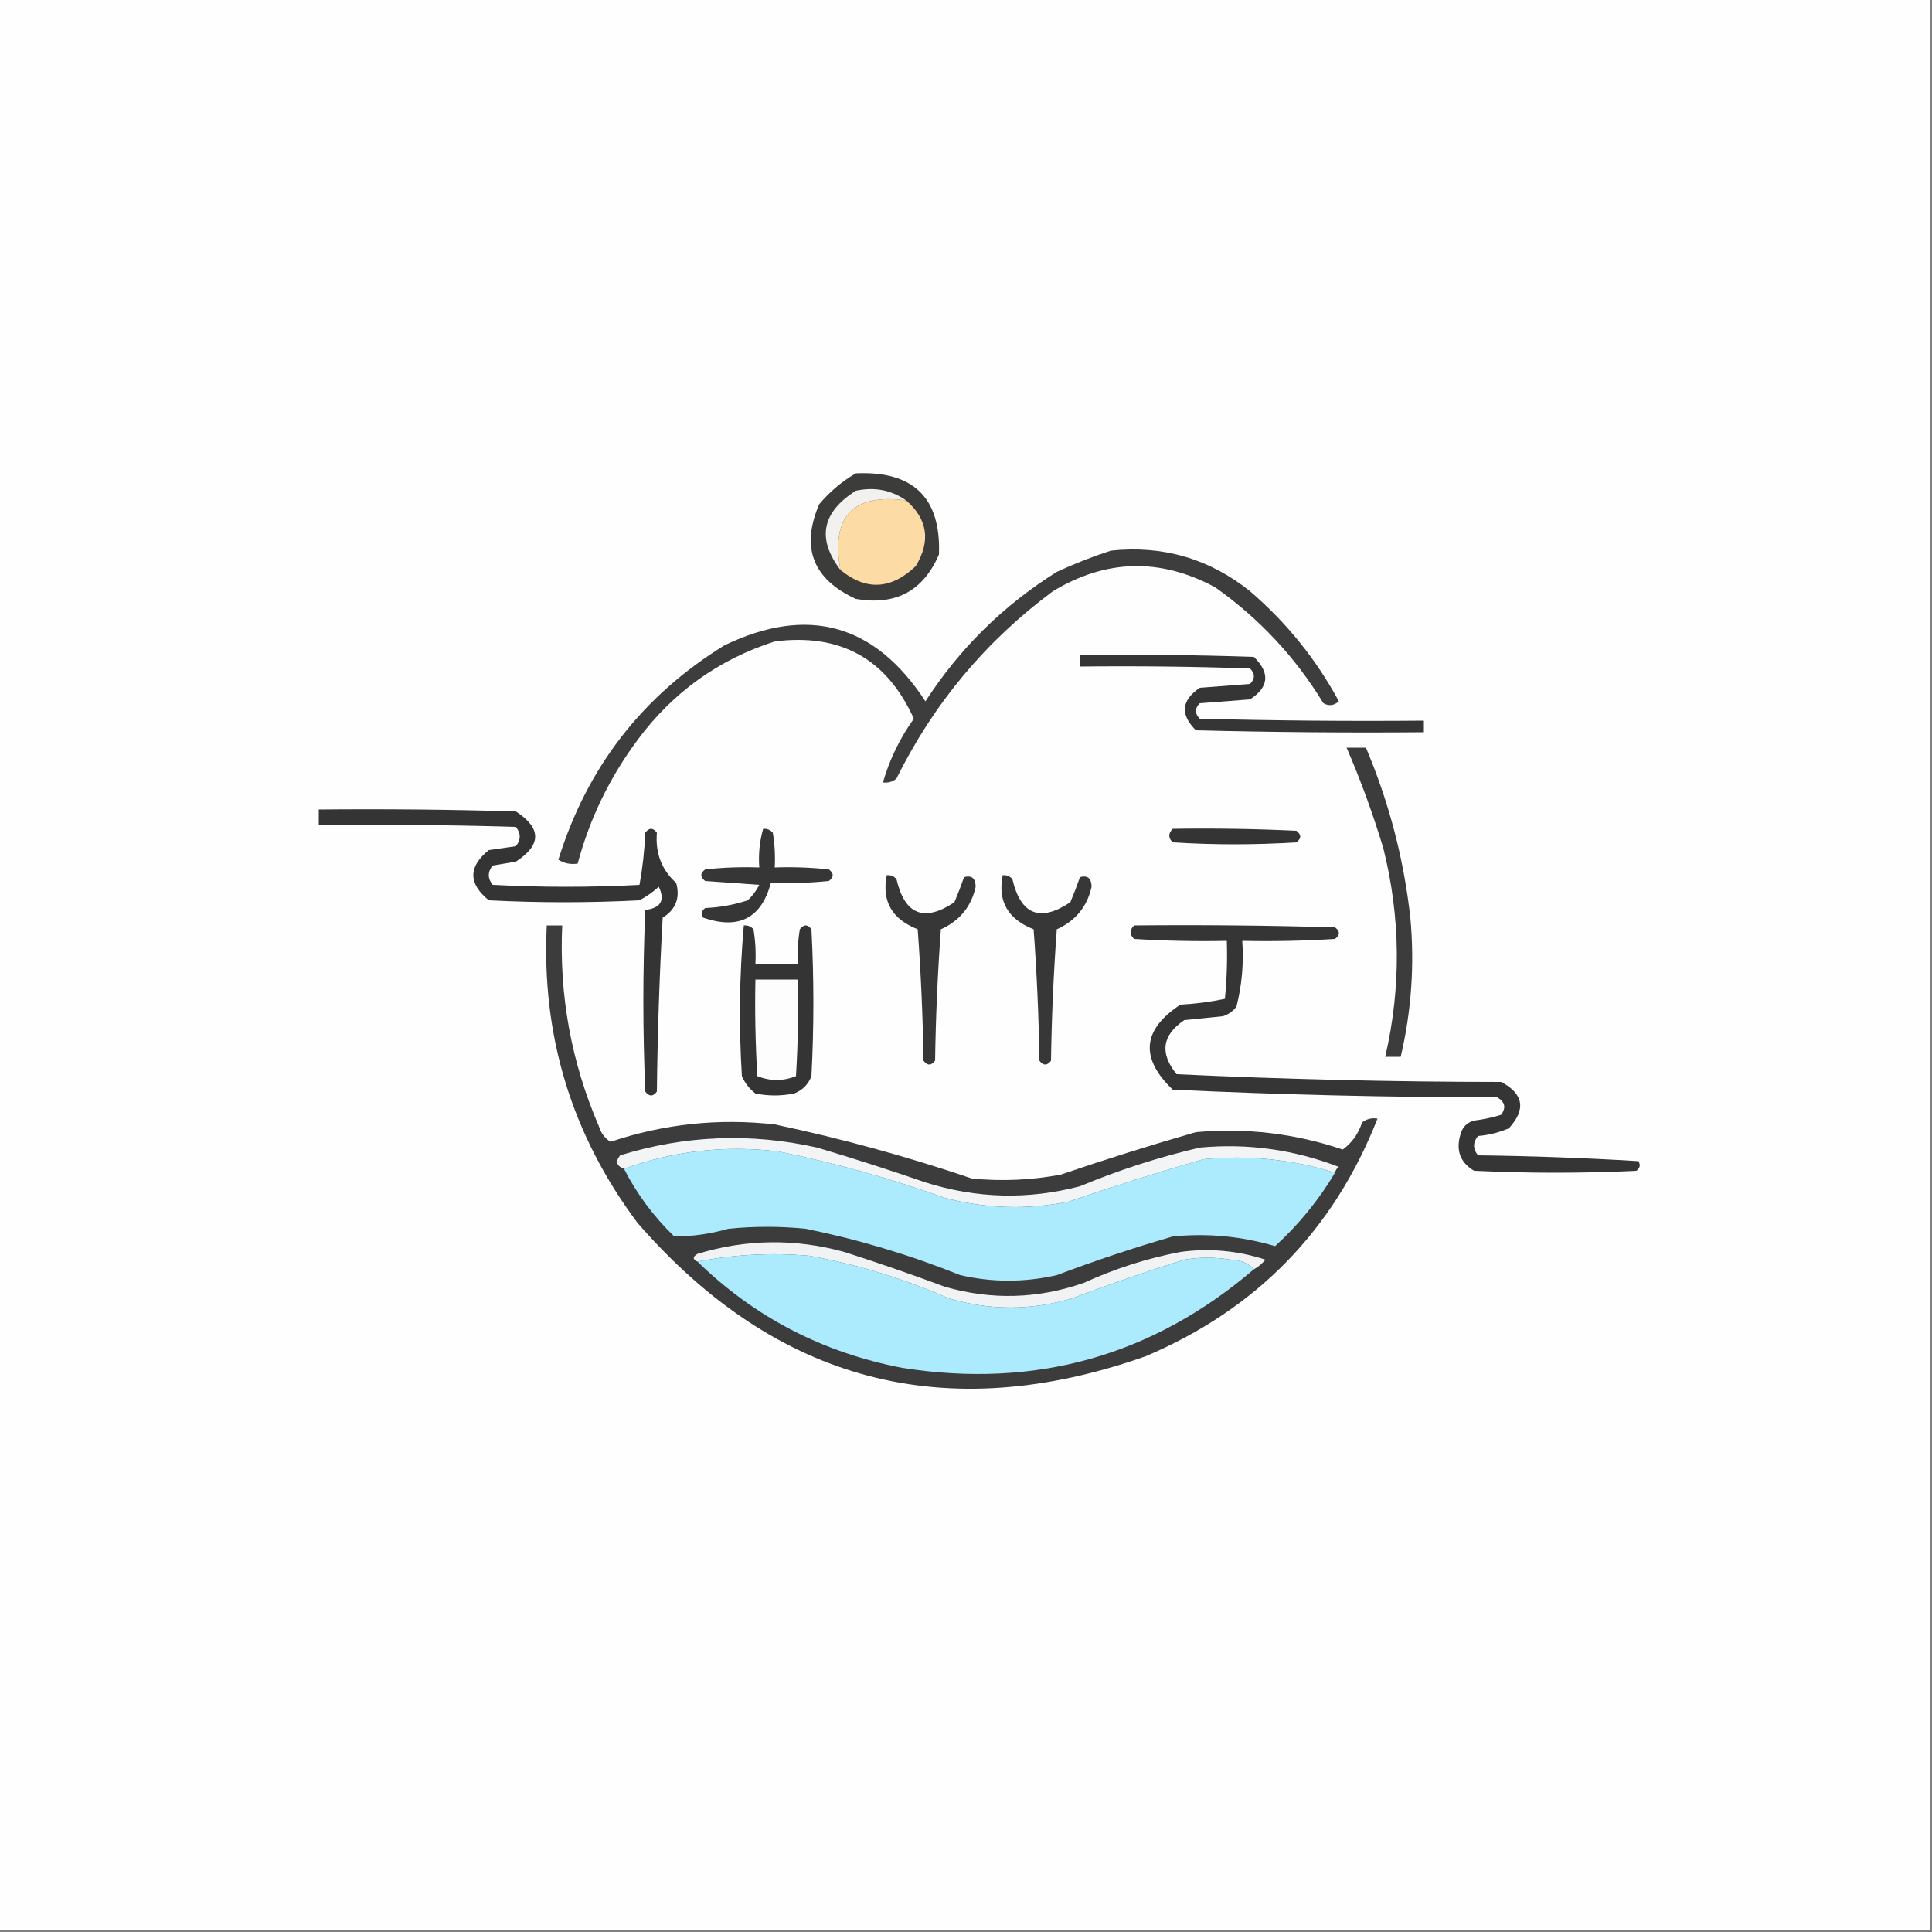 <?xml version="1.0" encoding="UTF-8"?>
<!DOCTYPE svg PUBLIC "-//W3C//DTD SVG 1.1//EN" "http://www.w3.org/Graphics/SVG/1.1/DTD/svg11.dtd">
<svg xmlns="http://www.w3.org/2000/svg" version="1.1" width="500px" height="500px" style="shape-rendering:geometricPrecision; text-rendering:geometricPrecision; image-rendering:optimizeQuality; fill-rule:evenodd; clip-rule:evenodd" xmlns:xlink="http://www.w3.org/1999/xlink">
<rect width="100%" height="100%" fill="#808080" stroke="none"/>
<g><path style="opacity:1" fill="#fefefe" d="M -0.5,-0.5 C 166.167,-0.5 332.833,-0.5 499.5,-0.5C 499.5,166.167 499.5,332.833 499.5,499.5C 332.833,499.5 166.167,499.5 -0.5,499.5C -0.5,332.833 -0.5,166.167 -0.5,-0.5 Z"/></g>
<g><path style="opacity:1" fill="#3c3c3b" d="M 221.5,122.5 C 236.391,121.827 243.557,128.827 243,143.5C 238.945,152.947 231.778,156.78 221.5,155C 210.361,149.894 207.195,141.727 212,130.5C 214.772,127.217 217.939,124.55 221.5,122.5 Z"/></g>
<g><path style="opacity:1" fill="#f2f1ef" d="M 234.5,129.5 C 220.669,127.666 215.002,133.666 217.5,147.5C 211.353,139.403 212.686,132.569 221.5,127C 226.304,125.969 230.637,126.802 234.5,129.5 Z"/></g>
<g><path style="opacity:1" fill="#fcdca4" d="M 234.5,129.5 C 240.084,134.344 240.917,140.01 237,146.5C 230.632,152.588 224.132,152.921 217.5,147.5C 215.002,133.666 220.669,127.666 234.5,129.5 Z"/></g>
<g><path style="opacity:1" fill="#3d3d3d" d="M 287.5,142.5 C 300.974,141.077 312.974,144.577 323.5,153C 332.966,161.128 340.633,170.628 346.5,181.5C 345.277,182.614 343.944,182.781 342.5,182C 335.256,170.088 325.923,160.088 314.5,152C 300.287,144.349 286.287,144.683 272.5,153C 255.133,165.877 241.633,182.044 232,201.5C 230.989,202.337 229.822,202.67 228.5,202.5C 230.204,196.59 232.871,191.09 236.5,186C 229.512,170.503 217.512,163.836 200.5,166C 185.925,170.702 174.092,179.202 165,191.5C 157.78,201.206 152.613,211.873 149.5,223.5C 147.712,223.785 146.045,223.452 144.5,222.5C 151.923,198.585 166.257,180.085 187.5,167C 209.098,156.618 226.432,161.452 239.5,181.5C 248.356,167.81 259.689,156.644 273.5,148C 278.159,145.842 282.825,144.009 287.5,142.5 Z"/></g>
<g><path style="opacity:1" fill="#353535" d="M 279.5,169.5 C 294.504,169.333 309.504,169.5 324.5,170C 328.747,174.163 328.414,177.829 323.5,181C 319.167,181.333 314.833,181.667 310.5,182C 309.167,183.333 309.167,184.667 310.5,186C 329.83,186.5 349.164,186.667 368.5,186.5C 368.5,187.5 368.5,188.5 368.5,189.5C 348.831,189.667 329.164,189.5 309.5,189C 305.381,184.927 305.715,181.26 310.5,178C 314.833,177.667 319.167,177.333 323.5,177C 324.833,175.667 324.833,174.333 323.5,173C 308.837,172.5 294.17,172.333 279.5,172.5C 279.5,171.5 279.5,170.5 279.5,169.5 Z"/></g>
<g><path style="opacity:1" fill="#3c3c3c" d="M 348.5,193.5 C 350.167,193.5 351.833,193.5 353.5,193.5C 359.469,207.579 363.302,222.245 365,237.5C 366.117,249.659 365.284,261.659 362.5,273.5C 361.167,273.5 359.833,273.5 358.5,273.5C 362.665,255.459 362.498,237.459 358,219.5C 355.318,210.618 352.152,201.951 348.5,193.5 Z"/></g>
<g><path style="opacity:1" fill="#343434" d="M 82.5,209.5 C 99.503,209.333 116.503,209.5 133.5,210C 140.167,214.333 140.167,218.667 133.5,223C 131.5,223.333 129.5,223.667 127.5,224C 126.167,225.667 126.167,227.333 127.5,229C 140.167,229.667 152.833,229.667 165.5,229C 166.303,224.586 166.803,220.086 167,215.5C 168,214.167 169,214.167 170,215.5C 169.57,220.8 171.237,225.133 175,228.5C 176.059,232.381 174.892,235.381 171.5,237.5C 170.667,252.489 170.167,267.489 170,282.5C 169,283.833 168,283.833 167,282.5C 166.333,266.833 166.333,251.167 167,235.5C 171.005,235.018 172.172,233.018 170.5,229.5C 168.972,230.861 167.305,232.028 165.5,233C 152.5,233.667 139.5,233.667 126.5,233C 121.167,228.667 121.167,224.333 126.5,220C 128.833,219.667 131.167,219.333 133.5,219C 134.833,217.333 134.833,215.667 133.5,214C 116.503,213.5 99.503,213.333 82.5,213.5C 82.5,212.167 82.5,210.833 82.5,209.5 Z"/></g>
<g><path style="opacity:1" fill="#343434" d="M 303.5,214.5 C 314.172,214.333 324.839,214.5 335.5,215C 336.833,216 336.833,217 335.5,218C 324.833,218.667 314.167,218.667 303.5,218C 302.316,216.855 302.316,215.688 303.5,214.5 Z"/></g>
<g><path style="opacity:1" fill="#363636" d="M 197.5,214.5 C 198.496,214.414 199.329,214.748 200,215.5C 200.498,218.482 200.665,221.482 200.5,224.5C 205.179,224.334 209.845,224.501 214.5,225C 215.833,226 215.833,227 214.5,228C 209.511,228.499 204.511,228.666 199.5,228.5C 197.034,237.652 191.2,240.652 182,237.5C 181.383,236.551 181.549,235.718 182.5,235C 186.287,234.84 189.954,234.174 193.5,233C 194.743,231.846 195.743,230.512 196.5,229C 191.833,228.667 187.167,228.333 182.5,228C 181.167,227 181.167,226 182.5,225C 187.155,224.501 191.821,224.334 196.5,224.5C 196.253,221.061 196.586,217.728 197.5,214.5 Z"/></g>
<g><path style="opacity:1" fill="#373737" d="M 229.5,226.5 C 230.496,226.414 231.329,226.748 232,227.5C 234.149,236.743 239.149,238.743 247,233.5C 247.912,231.341 248.745,229.175 249.5,227C 251.473,226.462 252.473,227.296 252.5,229.5C 251.361,234.643 248.361,238.31 243.5,240.5C 242.668,251.819 242.168,263.152 242,274.5C 241,275.833 240,275.833 239,274.5C 238.832,263.152 238.332,251.819 237.5,240.5C 230.822,237.881 228.155,233.215 229.5,226.5 Z"/></g>
<g><path style="opacity:1" fill="#373737" d="M 259.5,226.5 C 260.496,226.414 261.329,226.748 262,227.5C 264.149,236.743 269.149,238.743 277,233.5C 277.912,231.341 278.745,229.175 279.5,227C 281.473,226.462 282.473,227.296 282.5,229.5C 281.361,234.643 278.361,238.31 273.5,240.5C 272.668,251.819 272.168,263.152 272,274.5C 271,275.833 270,275.833 269,274.5C 268.832,263.152 268.332,251.819 267.5,240.5C 260.822,237.881 258.155,233.215 259.5,226.5 Z"/></g>
<g><path style="opacity:1" fill="#3c3c3d" d="M 141.5,239.5 C 142.833,239.5 144.167,239.5 145.5,239.5C 144.681,257.59 147.848,274.923 155,291.5C 155.523,293.223 156.523,294.556 158,295.5C 171.815,290.861 185.982,289.361 200.5,291C 217.771,294.645 234.771,299.312 251.5,305C 259.215,305.762 266.881,305.429 274.5,304C 286.075,300.046 297.741,296.38 309.5,293C 322.496,291.834 335.163,293.334 347.5,297.5C 349.877,295.772 351.544,293.439 352.5,290.5C 353.689,289.571 355.022,289.238 356.5,289.5C 345.172,318.33 325.172,338.83 296.5,351C 244.722,369.265 200.888,357.765 165,316.5C 147.953,293.715 140.119,268.048 141.5,239.5 Z"/></g>
<g><path style="opacity:1" fill="#353535" d="M 293.5,239.5 C 310.837,239.333 328.17,239.5 345.5,240C 346.833,241 346.833,242 345.5,243C 337.507,243.5 329.507,243.666 321.5,243.5C 321.904,249.29 321.404,254.956 320,260.5C 319.097,261.701 317.931,262.535 316.5,263C 313.167,263.333 309.833,263.667 306.5,264C 300.741,267.892 300.074,272.559 304.5,278C 332.414,279.317 360.414,279.984 388.5,280C 394.319,283.098 394.986,287.098 390.5,292C 387.956,293.092 385.289,293.759 382.5,294C 381.167,295.667 381.167,297.333 382.5,299C 396.408,299.176 410.242,299.676 424,300.5C 424.617,301.449 424.451,302.282 423.5,303C 409.5,303.667 395.5,303.667 381.5,303C 377.876,300.839 376.709,297.672 378,293.5C 378.5,291.667 379.667,290.5 381.5,290C 383.891,289.713 386.224,289.213 388.5,288.5C 389.83,286.653 389.497,285.153 387.5,284C 359.414,283.984 331.414,283.317 303.5,282C 294.956,273.812 295.623,266.479 305.5,260C 309.421,259.797 313.255,259.297 317,258.5C 317.499,253.511 317.666,248.511 317.5,243.5C 309.493,243.666 301.493,243.5 293.5,243C 292.316,241.855 292.316,240.688 293.5,239.5 Z"/></g>
<g><path style="opacity:1" fill="#343434" d="M 192.5,239.5 C 193.496,239.414 194.329,239.748 195,240.5C 195.498,243.482 195.665,246.482 195.5,249.5C 199.167,249.5 202.833,249.5 206.5,249.5C 206.335,246.482 206.502,243.482 207,240.5C 208,239.167 209,239.167 210,240.5C 210.667,253.167 210.667,265.833 210,278.5C 209.167,280.667 207.667,282.167 205.5,283C 202.167,283.667 198.833,283.667 195.5,283C 193.951,281.786 192.785,280.286 192,278.5C 191.187,265.425 191.354,252.425 192.5,239.5 Z"/></g>
<g><path style="opacity:1" fill="#fdfdfd" d="M 195.5,253.5 C 199.167,253.5 202.833,253.5 206.5,253.5C 206.666,261.84 206.5,270.173 206,278.5C 202.667,279.833 199.333,279.833 196,278.5C 195.5,270.173 195.334,261.84 195.5,253.5 Z"/></g>
<g><path style="opacity:1" fill="#f2f4f5" d="M 345.5,303.5 C 334.414,300.042 323.081,298.875 311.5,300C 299.746,303.377 288.079,307.043 276.5,311C 265.761,313.145 255.094,312.812 244.5,310C 230.439,304.979 216.106,300.979 201.5,298C 187.661,296.338 174.328,297.838 161.5,302.5C 159.534,301.745 159.2,300.579 160.5,299C 177.283,293.804 194.283,293.138 211.5,297C 220.895,299.798 230.228,302.798 239.5,306C 252.741,310.194 266.074,310.527 279.5,307C 289.558,302.804 299.892,299.47 310.5,297C 322.899,295.844 334.899,297.511 346.5,302C 345.944,302.383 345.611,302.883 345.5,303.5 Z"/></g>
<g><path style="opacity:1" fill="#acebfd" d="M 345.5,303.5 C 341.29,310.569 336.124,316.902 330,322.5C 321.339,319.941 312.506,319.107 303.5,320C 293.374,322.931 283.374,326.264 273.5,330C 265.152,331.913 256.818,331.913 248.5,330C 235.509,324.78 222.175,320.78 208.5,318C 201.833,317.333 195.167,317.333 188.5,318C 183.88,319.327 179.213,319.993 174.5,320C 169.154,314.834 164.821,309.001 161.5,302.5C 174.328,297.838 187.661,296.338 201.5,298C 216.106,300.979 230.439,304.979 244.5,310C 255.094,312.812 265.761,313.145 276.5,311C 288.079,307.043 299.746,303.377 311.5,300C 323.081,298.875 334.414,300.042 345.5,303.5 Z"/></g>
<g><path style="opacity:1" fill="#f0f2f3" d="M 324.5,328.5 C 322.974,326.87 320.974,326.037 318.5,326C 314.5,325.333 310.5,325.333 306.5,326C 296.737,329.048 287.071,332.381 277.5,336C 266.813,339.183 256.146,339.183 245.5,336C 233.916,330.916 221.916,327.249 209.5,325C 199.748,324.138 190.082,324.638 180.5,326.5C 179.227,325.923 179.227,325.257 180.5,324.5C 193.099,320.672 205.766,320.505 218.5,324C 227.242,326.803 235.908,329.803 244.5,333C 256.591,336.495 268.591,336.161 280.5,332C 288.515,328.328 296.849,325.662 305.5,324C 313,322.989 320.333,323.655 327.5,326C 326.627,327.045 325.627,327.878 324.5,328.5 Z"/></g>
<g><path style="opacity:1" fill="#acebfd" d="M 324.5,328.5 C 298.232,350.938 267.899,359.438 233.5,354C 212.945,350.058 195.278,340.892 180.5,326.5C 190.082,324.638 199.748,324.138 209.5,325C 221.916,327.249 233.916,330.916 245.5,336C 256.146,339.183 266.813,339.183 277.5,336C 287.071,332.381 296.737,329.048 306.5,326C 310.5,325.333 314.5,325.333 318.5,326C 320.974,326.037 322.974,326.87 324.5,328.5 Z"/></g>
</svg>
